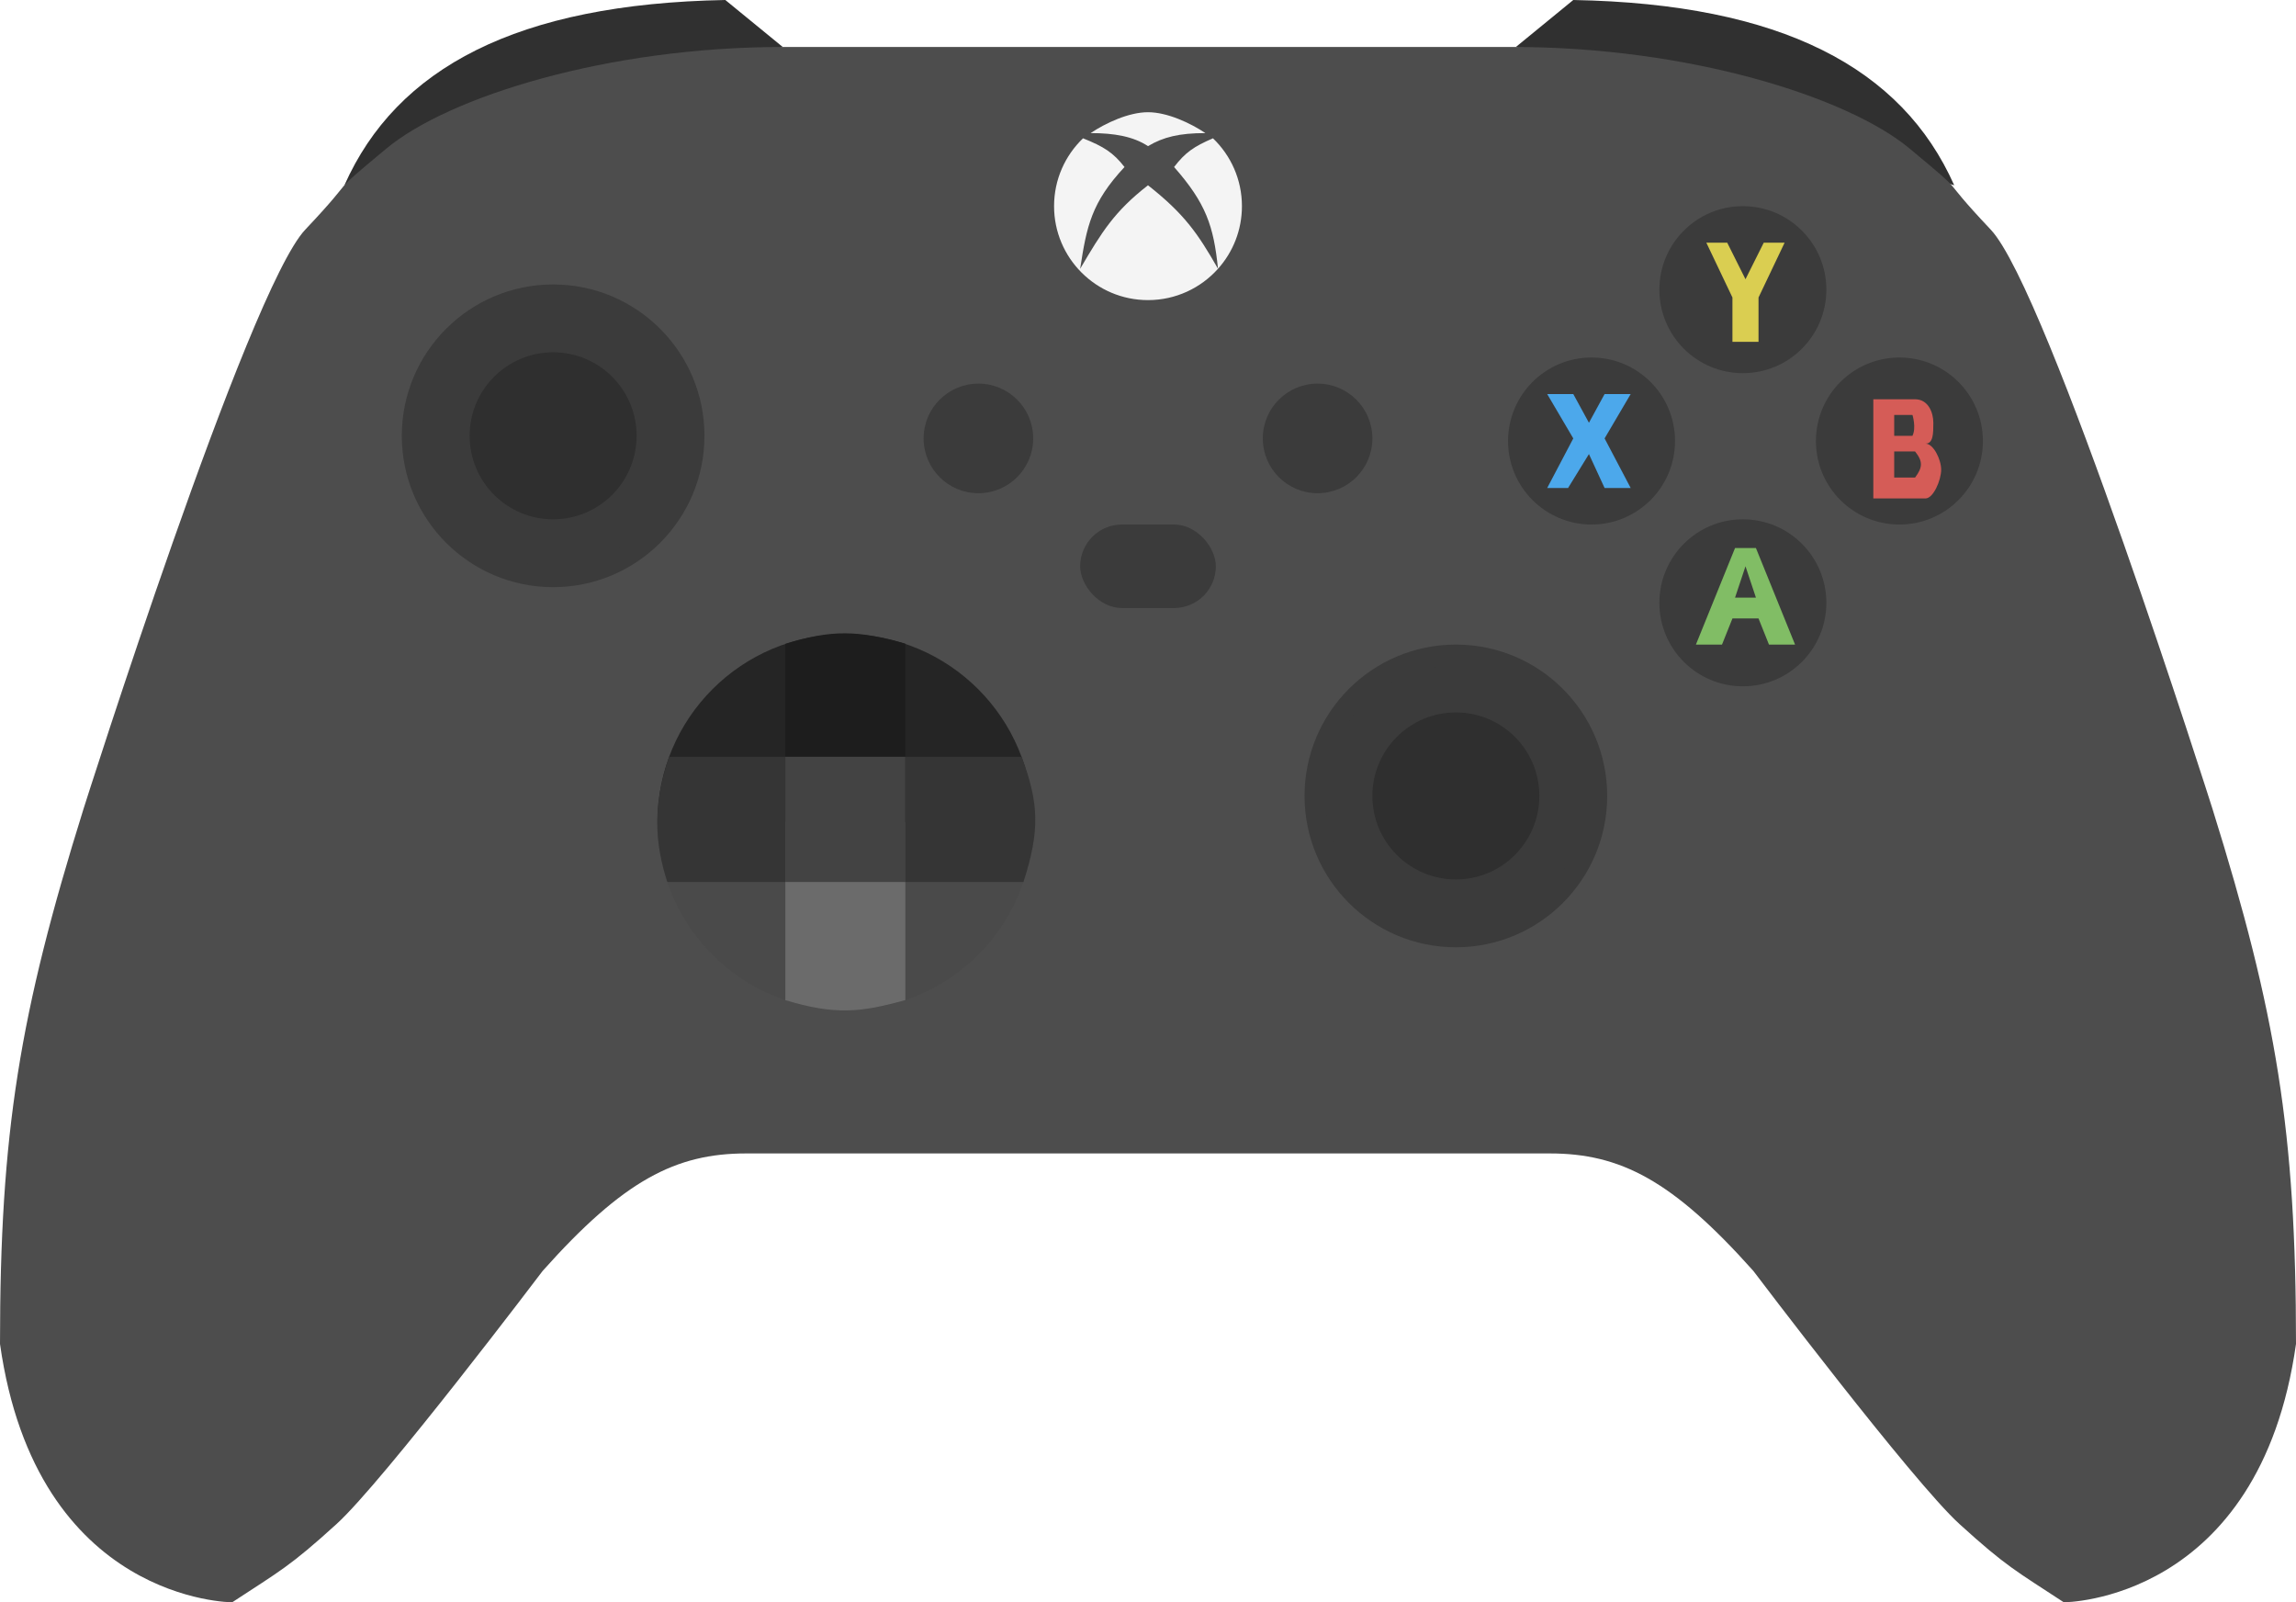 <svg xmlns="http://www.w3.org/2000/svg" width="4483" height="3128" fill="none" viewBox="0 0 4483 3128">
  <path fill="#303030" d="M3071.87 0 2959.8 91.698l855.84 269.999C3713.76 132.452 3478.31 7.447 3071.87 0ZM1416.22 0l112.08 91.698-855.85 269.999C774.337 132.452 1009.79 7.447 1416.22 0Z"/>
  <path fill="#4D4D4D" d="M0 2623.57c71.32 504.34 453.394 504.34 453.394 504.34 93.678-61.5 112.075-69.47 203.773-152.83 91.698-83.36 402.453-494.15 402.453-494.15 158.05-177.17 259.81-229.24 397.36-229.24h784.52V91.697s-371.89.002-713.2 0c-341.32-.001-652.077 96.789-774.341 198.677-122.264 101.888-45.849 39.254-157.924 157.924C483.96 566.968 163.018 1579.24 163.018 1579.24 38.123 1979.02 0 2210.93 0 2623.57Zm4483 0c-71.32 504.34-453.39 504.34-453.39 504.34-93.68-61.5-112.08-69.47-203.78-152.83-91.69-83.36-402.45-494.15-402.45-494.15-158.05-177.17-259.81-229.24-397.36-229.24H2241.5V91.697s371.89.002 713.2 0c341.32-.001 652.08 96.789 774.34 198.677 122.26 101.888 45.85 39.254 157.92 157.924 112.08 118.67 433.02 1130.942 433.02 1130.942 124.9 399.78 163.02 631.69 163.02 1044.33Z"/>
  <circle cx="1080" cy="850.752" r="295.47" fill="#3B3B3B"/>
  <circle cx="1080" cy="850.75" r="254.716" fill="#3B3B3B"/>
  <circle cx="1080" cy="850.752" r="163.018" fill="#2F2F2F"/>
  <circle cx="2842.63" cy="1553.77" r="295.47" fill="#3B3B3B"/>
  <circle cx="2842.63" cy="1553.77" r="254.716" fill="#3B3B3B"/>
  <circle cx="2842.63" cy="1553.77" r="163.018" fill="#2F2F2F"/>
  <path fill="#4A4A4A" d="M1650.56 1971.5c202.57 0 366.79-164.22 366.79-366.79h-733.58c0 202.57 164.22 366.79 366.79 366.79Z"/>
  <path fill="#252525" d="M1650.56 1237.92c-202.57 0-366.79 164.22-366.79 366.79h733.58c0-202.57-164.22-366.79-366.79-366.79Z"/>
  <path fill="#1D1D1D" d="M1533.39 1256.89v220.46h234.34v-220.84c-91.47-26.01-142.88-27.93-234.34.38Z"/>
  <path fill="#353535" d="M1302.95 1721.88h230.44v-244.53h-226.9c-32.91 96.8-27.82 168.12-3.54 244.53Z"/>
  <path fill="#434343" d="M1767.73 1477.35h-234.34v244.53h234.34v-244.53Z"/>
  <path fill="#6B6B6B" d="M1767.73 1952.29v-230.41h-234.34v230.58c96.79 29.23 147.73 24.14 234.34-.17Z"/>
  <path fill="#353535" d="M1767.73 1477.35h227.03c33.76 90.2 36.1 143.88 3.49 244.53h-230.52v-244.53Z"/>
  <circle cx="1910.37" cy="855.845" r="106.981" fill="#3B3B3B"/>
  <circle cx="3107.53" cy="860.938" r="163.018" fill="#3B3B3B"/>
  <path fill="#4CA8EB" d="M3071.87 769.24h-50.94l50.94 86.604-50.94 96.792h40.76l40.75-66.226 30.57 66.226h50.94l-50.94-96.792 50.94-86.604h-50.94l-30.57 56.038-30.57-56.038Z"/>
  <circle cx="3403" cy="565.469" r="163.018" fill="#3B3B3B"/>
  <path fill="#DACE51" d="M3372.44 473.771h-40.76l50.95 106.981v86.604h50.94v-86.604l50.94-106.981h-40.75l-35.66 71.321-35.66-71.321Z"/>
  <circle cx="3403" cy="1176.79" r="163.018" fill="#3B3B3B"/>
  <path fill="#81BD65" fill-rule="evenodd" d="m3311.31 1258.3 76.41-188.49h40.76l76.41 188.49h-50.94l-20.38-50.95h-50.94l-20.38 50.95h-50.94Zm96.79-152.83-20.38 61.13h40.76l-20.38-61.13Z" clip-rule="evenodd"/>
  <circle cx="3708.66" cy="860.938" r="163.018" fill="#3B3B3B"/>
  <path fill="#D55C57" fill-rule="evenodd" d="M3657.72 779.431v193.584h101.89c15.28 0 30.56-35.66 30.56-56.037 0-20.377-15.28-50.943-30.56-50.943 15.28-.002 15.28-20.379 15.28-40.756 0-20.378-10.19-45.847-35.66-45.848h-81.51Zm40.76 30.566v40.755h35.66c7.8-15.941 0-40.755 0-40.755h-35.66Zm0 122.264v-50.943h40.75c15.69 19.825 14.76 31.083 0 50.943h-40.75Z" clip-rule="evenodd"/>
  <circle cx="2572.63" cy="855.845" r="106.981" fill="#3B3B3B"/>
  <path fill="#F4F4F4" fill-rule="evenodd" d="M2378.2 524.715c29.04-32.446 46.7-75.293 46.7-122.264 0-52.069-21.7-99.069-56.55-132.452-37.27 16.029-54.23 27.761-75.91 56.037 62.5 71.004 77.22 115.426 85.76 198.679Zm-136.7 61.132c54.32 0 103.12-23.613 136.7-61.132-40.08-70.295-66.58-107.7-136.7-163.018-65.4 50.865-90 90.687-132.45 163.018 12.68-83.441 22.18-129.54 86.6-198.679-22.22-28.301-40.38-39.803-81-56.037-34.85 33.383-56.55 80.383-56.55 132.452 0 101.287 82.11 183.396 183.4 183.396ZM2129.43 259.81c45.84 0 83.31 6.475 112.07 25.472 29.72-17.731 61.13-25.472 112.08-25.472-29.15-19.506-74.38-40.754-112.08-40.754s-82.93 21.248-112.07 40.754Z" clip-rule="evenodd"/>
  <rect width="264.905" height="163.018" x="2109.05" y="1023.96" fill="#3B3B3B" rx="81.509"/>
</svg>
